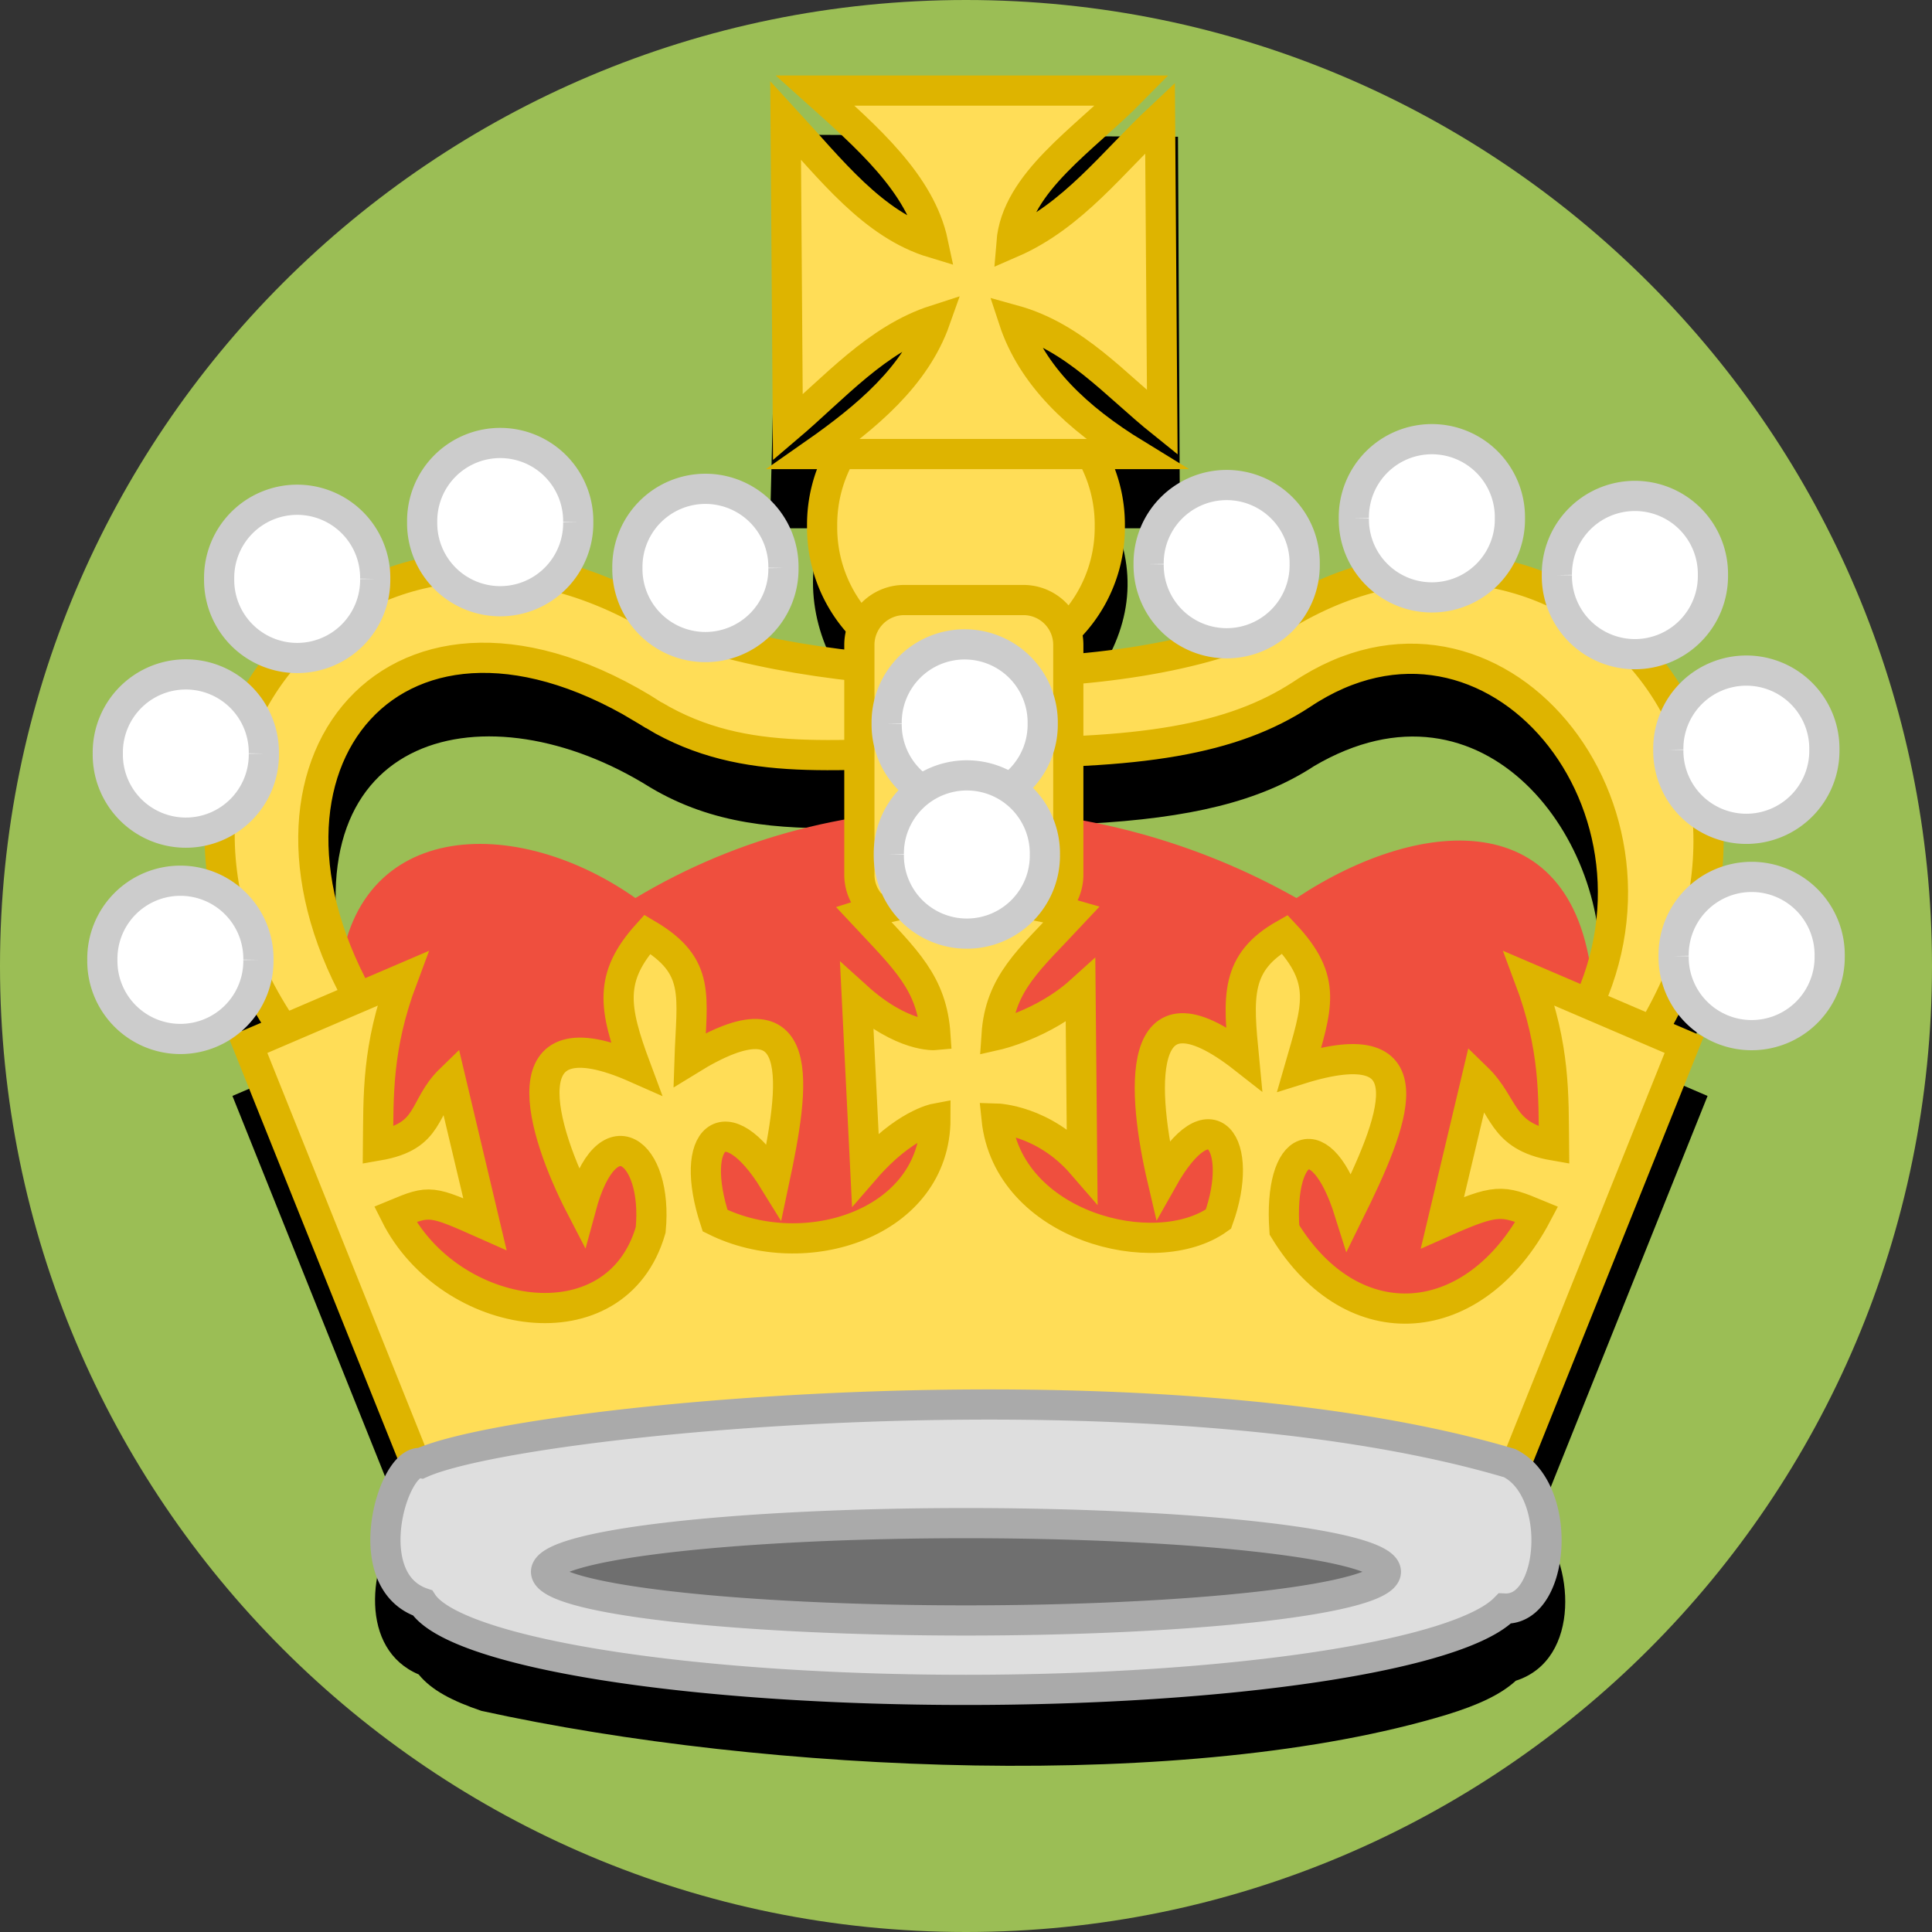 <?xml version="1.0" ?>
<svg xmlns="http://www.w3.org/2000/svg" width="128" height="128" viewBox="0 0 128 128">
  <rect x="0" y="0" width="128" height="128" fill="#333333" stroke="none"/>
  <path d="m128,64c0,35.346 -28.654,64 -64,64s-64,-28.654 -64,-64 28.654,-64 64,-64 64,28.654 64,64" fill="#9bbe55" stroke-width=".2"/>
  <path d="m51.658,8.92 l-0.646,26.08h3.518c-1.458,3.679 -0.395,7.961 1.887,10.641 -0.188,0.462 -0.158,0.804 -0.215,1.242 -4.649,-0.574 -8.954,-1.525 -11.99,-2.857 -22.183,-9.227 -36.104,11.361 -26.557,27.615l-2.256,0.967 11.213,27.963c-2.275,3.16 -2.791,8.708 1.125,10.363 0.851,1.047 2.218,1.755 4.154,2.414 18.939,4.163 46.977,5.405 63.969,0.252 2.051,-0.632 3.552,-1.319 4.568,-2.248 4.375,-1.397 3.867,-7.97 1.379,-10.498l11.324,-28.244 -2.022,-0.869c10.412,-23.043 -10.608,-37.491 -26.844,-27.561 -4.191,1.719 -8.528,2.56 -12.221,2.935 0.052,-0.431 -0.074,-0.883 -0.141,-1.252 2.74,-3.444 3.537,-7.091 2.096,-10.863h4.176l-0.13,-25.94zM43.06,52.156 L43.072,52.164 43.086,52.172c4.172,2.48 8.44,2.756 13.115,2.697v2.43c-4.745,0.841 -9.407,2.455 -13.781,4.99 -6.608,-4.176 -16.148,-4.931 -19.57,2.199 -3.619,-16.083 9.457,-19.06 20.211,-12.332zM105.949,65.131c-3.164,-9.062 -13.965,-6.499 -19.844,-2.834 -4.367,-2.396 -9.131,-4.049 -14.061,-4.943v-2.783c6.795,-0.365 11.424,-1.472 14.996,-3.801l0.004,-0.004 0.006,-0.004c11.331,-6.673 19.814,5.038 18.898,14.369z" fill="#000"/>
  <path d="M54.468,34.854a9.53,9.53 89.925,1 0,19.059 0a9.53,9.53 89.925,1 0,-19.059 0z" fill="#ffdd57" stroke-width="2" stroke="#deb400"/>
  <path d="m61.816,16.09c-0.832,-3.931 -4.368,-6.996 -7.814,-10.089l21.008,0c-3.163,3.225 -7.68,6.074 -7.999,10.089 4.078,-1.768 6.706,-5.347 9.845,-8.288l0.148,20.2c-3.119,-2.503 -5.779,-5.676 -9.845,-6.799 1.209,3.672 4.186,6.495 8.076,8.878l-21.318,0c3.528,-2.467 6.729,-5.153 8.047,-8.878 -3.873,1.248 -6.658,4.481 -9.767,7.122l-0.148,-20.361c2.995,3.252 5.787,6.926 9.767,8.126z" fill="#ffdd57" stroke-width="2" stroke="#deb400"/>
  <path d="m99.128,91.886c8.866,-13.271 6.21,-13.58 6.443,-25.771 -0.655,-12.952 -11.295,-12.171 -19.676,-6.617 -13.066,-7.397 -29.99,-8.292 -43.797,0 -8.342,-5.88 -19.57,-5.099 -19.676,6.617 -0.19,14.047 -1.31,10.97 6.443,25.771z" fill="#ef4f3e"/>
  <path d="m43.329,47.394c-17.034,-10.863 -28.596,3.334 -19.225,19.303 -1.505,0.879 -3.009,1.758 -4.514,2.638 -14.165,-18.992 3.998,-40.262 23.949,-28.313 10.045,4.409 31.378,5.05 40.999,0.079 17.337,-11.174 36.805,6.597 25.097,26.921 -4.322,4.251 -7.441,4.486 -4.936,-0.425 7.46,-13.923 -5.763,-30.112 -18.473,-21.583 -4.533,2.955 -10.559,4.022 -22.041,3.824 -8.553,0.001 -14.721,1.204 -20.857,-2.444z" fill="#ffdd57" stroke-width="2" stroke="#deb400"/>
  <path d="M59.906,39.754L67.807,39.754A2.971,2.971 0,0 1,70.778 42.725L70.778,57.946A2.971,2.971 0,0 1,67.807 60.917L59.906,60.917A2.971,2.971 0,0 1,56.935 57.946L56.935,42.725A2.971,2.971 0,0 1,59.906 39.754z" fill="#ffdd57" stroke-width="2" stroke="#deb400"/>
  <path d="m29.273,101.276 l-12.852,-32.05 10.25,-4.393c-1.712,4.565 -1.593,7.756 -1.627,11.063 3.587,-0.618 2.882,-2.523 4.806,-4.388l2.278,9.599c-3.591,-1.596 -3.632,-1.615 -5.945,-0.656 3.571,7.135 14.639,8.948 16.925,1.037 0.508,-5.231 -2.894,-7.86 -4.611,-1.506 -2.673,-5.154 -4.974,-13.046 3.635,-9.232 -1.493,-4.007 -1.808,-6.009 0.754,-8.855 3.592,2.131 2.935,4.053 2.797,8.327 7.949,-4.905 6.97,1.633 5.61,8.027 -3.251,-5.274 -5.727,-2.873 -3.917,2.621 5.959,2.961 14.599,0.192 14.599,-6.764 0,0 -2.099,0.39 -4.648,3.333l-0.562,-11.402c3.036,2.746 5.211,2.538 5.211,2.538 -0.229,-3.451 -1.959,-4.988 -4.776,-8.007 4.426,-1.41 9.376,-1.304 13.809,0 -2.817,3.019 -4.756,4.556 -4.985,8.007 0,0 3.123,-0.704 5.564,-2.91l0.107,11.467c-2.549,-2.943 -5.671,-3.026 -5.671,-3.026 0.731,7.152 10.523,9.662 14.701,6.662 1.778,-4.946 -0.486,-8.359 -3.712,-2.621 -1.324,-5.653 -2.002,-13.84 5.406,-8.027 -0.394,-4.089 -0.615,-6.352 2.695,-8.225 2.872,3.064 2.165,4.772 0.959,8.957 8.911,-2.801 6.218,3.573 3.328,9.436 -1.855,-5.911 -4.709,-4.572 -4.304,1.199 4.547,7.453 12.621,6.738 16.72,-1.037 -2.313,-0.96 -2.661,-1.042 -6.252,0.553l2.278,-9.599c1.924,1.865 1.526,3.872 5.113,4.49 -0.034,-3.307 0.085,-6.498 -1.627,-11.063l10.25,4.393 -12.852,32.05z" fill="#ffdd57" stroke-width="2" stroke="#deb400"/>
  <path d="m63.007,93.067c-16.516,0.188 -31.401,2.193 -35.115,3.87 -1.829,-0.327 -4.284,7.778 0.106,9.261a6.522,36.247 90,0 0,35.999 5.761,6.522 36.247,90 0,0 35.693,-5.389c3.336,0.147 3.913,-7.848 0.326,-9.633 -10.331,-3.064 -24.164,-4.017 -37.009,-3.87z" fill="#dedede" stroke-width="2" stroke="#aaa"/>
  <path d="M36.177,104.135a3.224,27.82 90,1 0,55.641 0a3.224,27.82 90,1 0,-55.641 0z" fill="#6f6f6f" stroke-width="2" stroke="#aaa"/>
  <path d="M116.052,63.339m-5.17,0a5.17,5.17 0,1 1,10.339 0a5.17,5.17 0,1 1,-10.339 0" fill="#fff" stroke-width="2" stroke="#ccc"/>
  <path d="M115.7,49.67m-5.17,0a5.17,5.17 0,1 1,10.339 0a5.17,5.17 0,1 1,-10.339 0" fill="#fff" stroke-width="2" stroke="#ccc"/>
  <path d="M108.317,38.098m-5.17,0a5.17,5.17 0,1 1,10.339 0a5.17,5.17 0,1 1,-10.339 0" fill="#fff" stroke-width="2" stroke="#ccc"/>
  <path d="M94.866,34.338m-5.17,0a5.17,5.17 0,1 1,10.339 0a5.17,5.17 0,1 1,-10.339 0" fill="#fff" stroke-width="2" stroke="#ccc"/>
  <path d="M81.27,37.376m-5.17,0a5.17,5.17 0,1 1,10.339 0a5.17,5.17 0,1 1,-10.339 0" fill="#fff" stroke-width="2" stroke="#ccc"/>
  <path d="M11.95,63.592m5.17,0a5.17,5.17 0,1 0,-10.339 0a5.17,5.17 0,1 0,10.339 0" fill="#fff" stroke-width="2" stroke="#ccc"/>
  <path d="M12.311,49.923m5.17,0a5.17,5.17 0,1 0,-10.339 0a5.17,5.17 0,1 0,10.339 0" fill="#fff" stroke-width="2" stroke="#ccc"/>
  <path d="M19.688,38.352m5.17,0a5.17,5.17 0,1 0,-10.339 0a5.17,5.17 0,1 0,10.339 0" fill="#fff" stroke-width="2" stroke="#ccc"/>
  <path d="M33.139,34.591m5.17,0a5.17,5.17 0,1 0,-10.339 0a5.17,5.17 0,1 0,10.339 0" fill="#fff" stroke-width="2" stroke="#ccc"/>
  <path d="M46.735,37.628m5.17,0a5.17,5.17 0,1 0,-10.339 0a5.17,5.17 0,1 0,10.339 0" fill="#fff" stroke-width="2" stroke="#ccc"/>
  <path d="M63.913,47.934m-5.17,0a5.17,5.17 0,1 1,10.339 0a5.17,5.17 0,1 1,-10.339 0" fill="#fff" stroke-width="2" stroke="#ccc"/>
  <path d="M64.057,56.613m-5.17,0a5.17,5.17 0,1 1,10.339 0a5.17,5.17 0,1 1,-10.339 0" fill="#fff" stroke-width="2" stroke="#ccc"/>
</svg>
